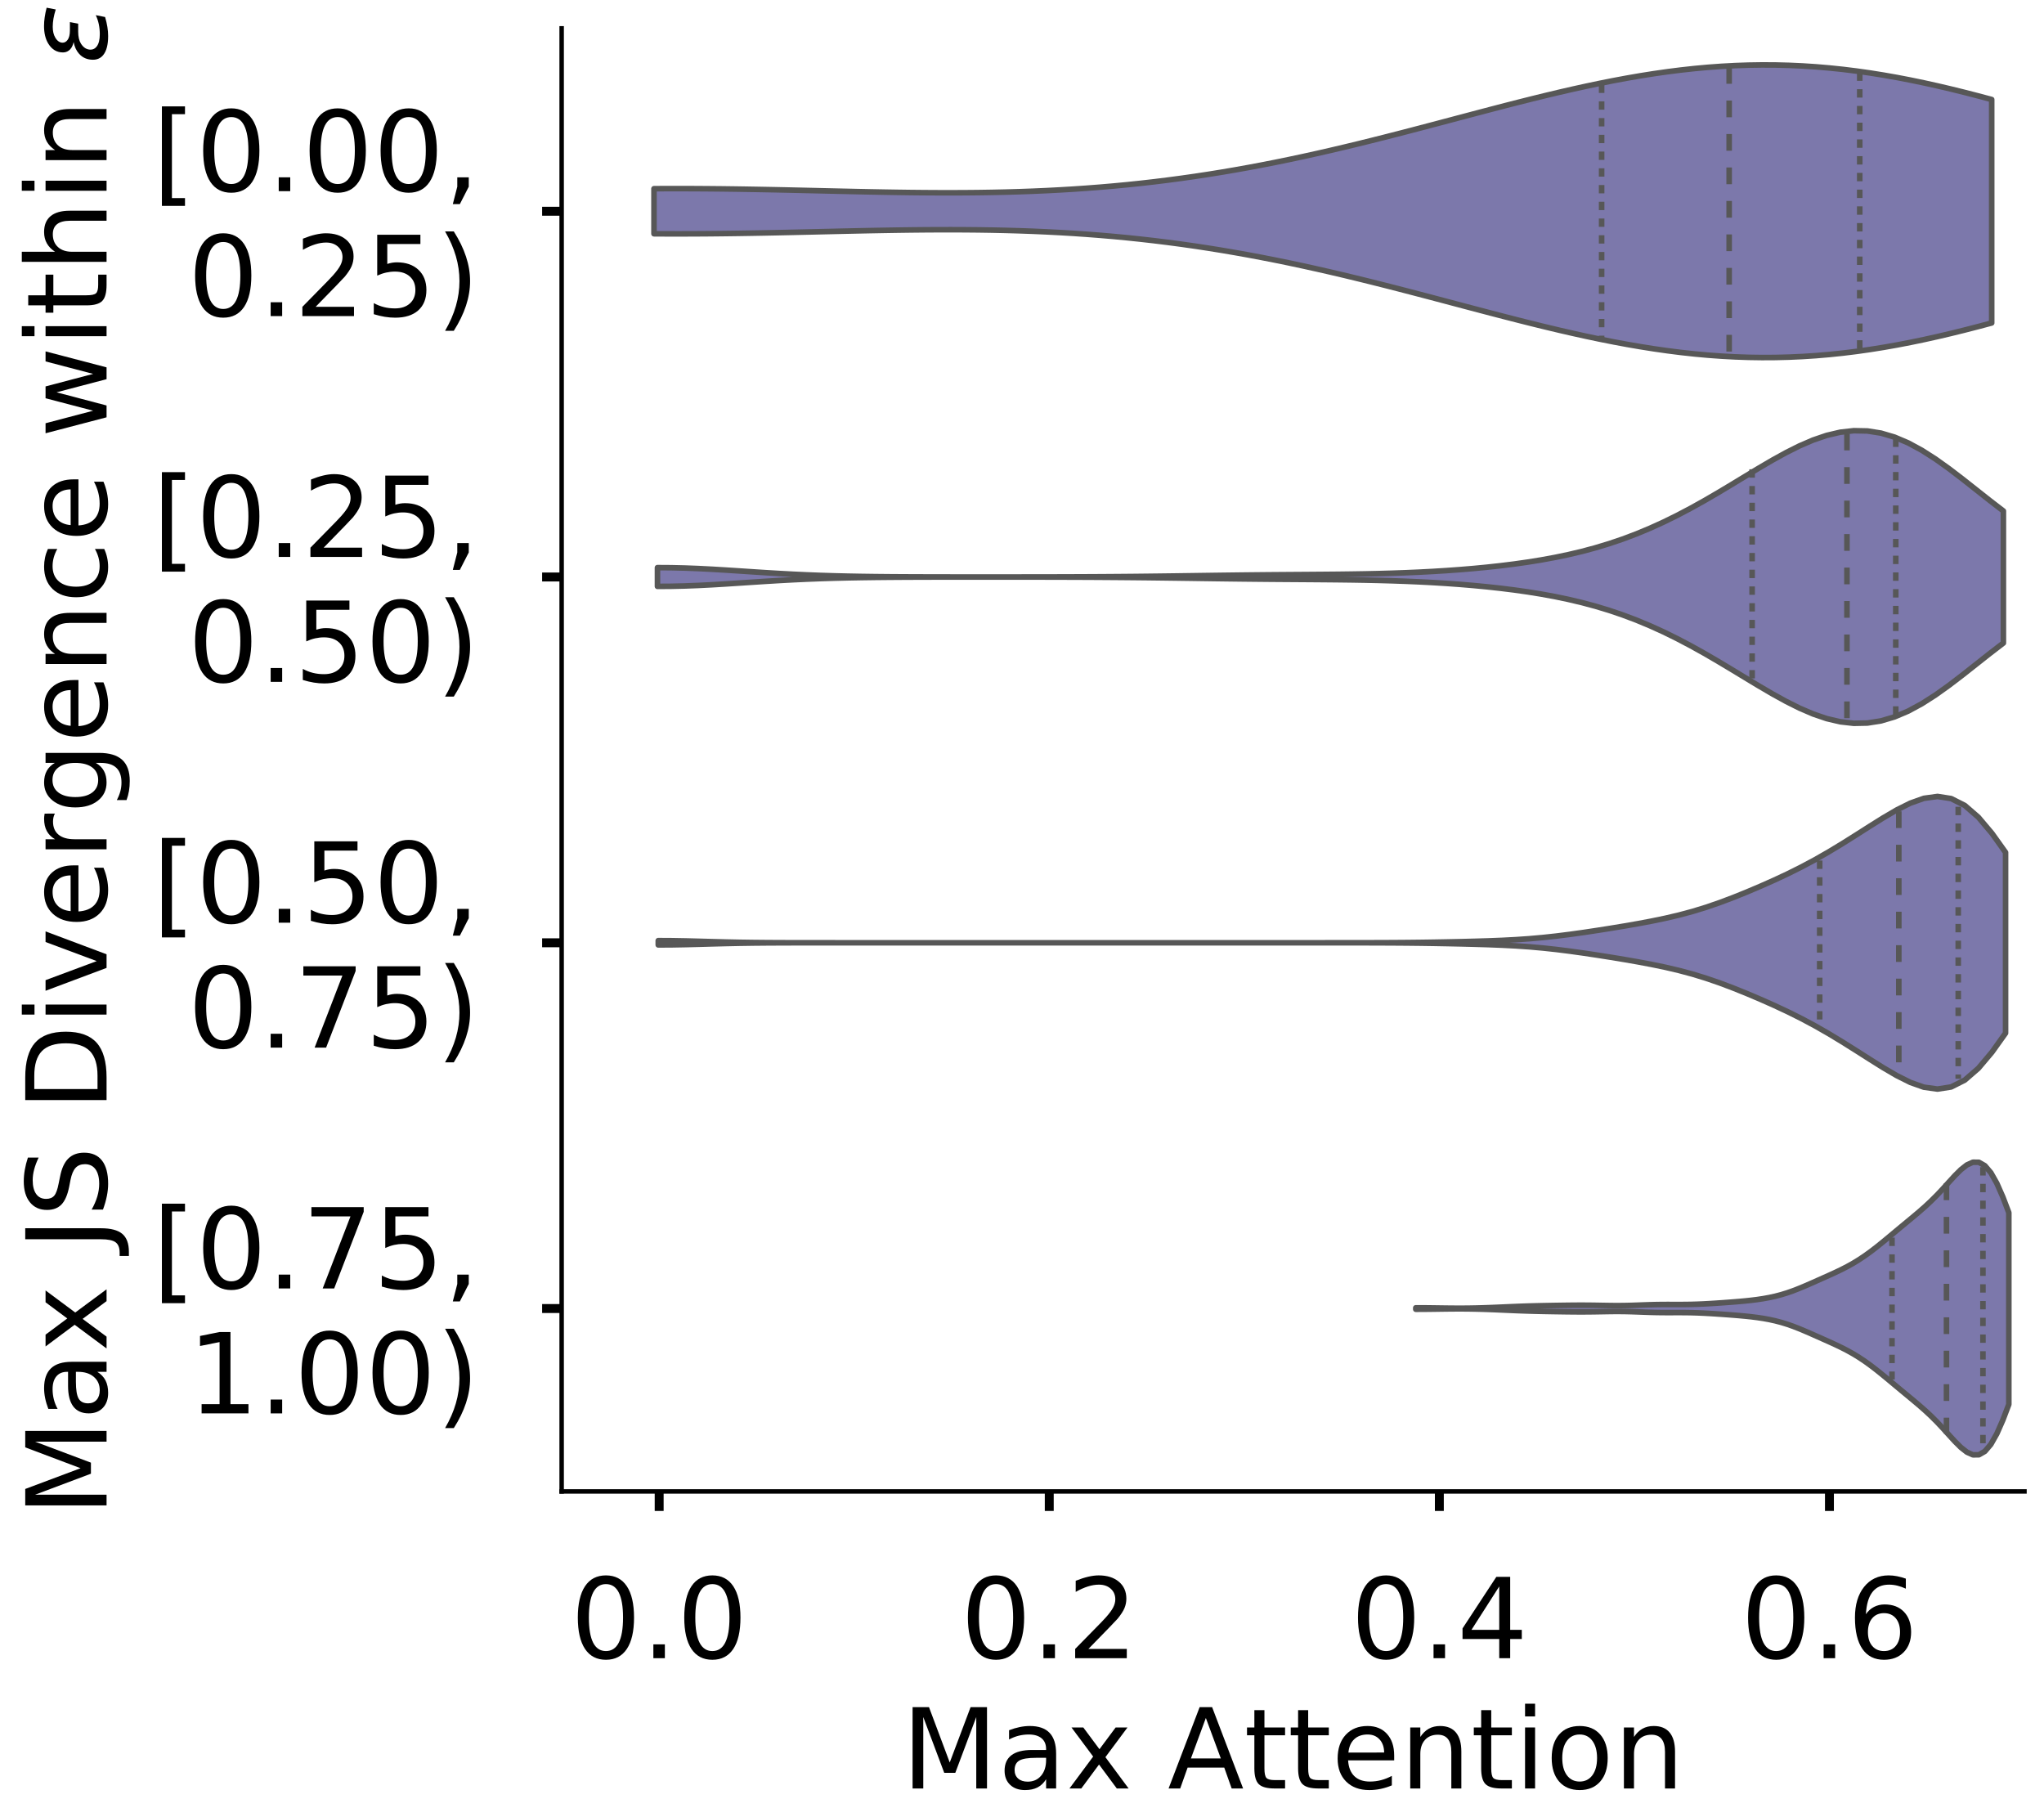 <?xml version="1.0" encoding="utf-8" standalone="no"?>
<!DOCTYPE svg PUBLIC "-//W3C//DTD SVG 1.1//EN"
  "http://www.w3.org/Graphics/SVG/1.1/DTD/svg11.dtd">
<!-- Created with matplotlib (https://matplotlib.org/) -->
<svg height="324.058pt" version="1.1" viewBox="0 0 366.475 324.058" width="366.475pt" xmlns="http://www.w3.org/2000/svg" xmlns:xlink="http://www.w3.org/1999/xlink">
 <defs>
  <style type="text/css">
*{stroke-linecap:butt;stroke-linejoin:round;}
  </style>
 </defs>
 <g id="figure_1">
  <g id="patch_1">
   <path d="M 0 324.058 
L 366.475 324.058 
L 366.475 0 
L 0 0 
z
" style="fill:#ffffff;"/>
  </g>
  <g id="axes_1">
   <g id="patch_2">
    <path d="M -269.375 267.358 
L -7.1 267.358 
L -7.1 5.083 
L -269.375 5.083 
z
" style="fill:#ffffff;"/>
   </g>
   <g id="patch_3">
    <path clip-path="url(#pddf61edfd5)" d="M -257.453 267.358 
L -251.493 267.358 
L -251.493 249.217 
L -257.453 249.217 
z
" style="fill:#7570b3;opacity:0.6;stroke:#000000;stroke-linejoin:miter;stroke-width:0.5;"/>
   </g>
   <g id="patch_4">
    <path clip-path="url(#pddf61edfd5)" d="M -251.493 267.358 
L -245.532 267.358 
L -245.532 267.358 
L -251.493 267.358 
z
" style="fill:#7570b3;opacity:0.6;stroke:#000000;stroke-linejoin:miter;stroke-width:0.5;"/>
   </g>
   <g id="patch_5">
    <path clip-path="url(#pddf61edfd5)" d="M -245.532 267.358 
L -239.571 267.358 
L -239.571 267.358 
L -245.532 267.358 
z
" style="fill:#7570b3;opacity:0.6;stroke:#000000;stroke-linejoin:miter;stroke-width:0.5;"/>
   </g>
   <g id="patch_6">
    <path clip-path="url(#pddf61edfd5)" d="M -239.571 267.358 
L -233.61 267.358 
L -233.61 267.358 
L -239.571 267.358 
z
" style="fill:#7570b3;opacity:0.6;stroke:#000000;stroke-linejoin:miter;stroke-width:0.5;"/>
   </g>
   <g id="patch_7">
    <path clip-path="url(#pddf61edfd5)" d="M -233.61 267.358 
L -227.649 267.358 
L -227.649 267.358 
L -233.61 267.358 
z
" style="fill:#7570b3;opacity:0.6;stroke:#000000;stroke-linejoin:miter;stroke-width:0.5;"/>
   </g>
   <g id="patch_8">
    <path clip-path="url(#pddf61edfd5)" d="M -227.649 267.358 
L -221.689 267.358 
L -221.689 267.358 
L -227.649 267.358 
z
" style="fill:#7570b3;opacity:0.6;stroke:#000000;stroke-linejoin:miter;stroke-width:0.5;"/>
   </g>
   <g id="patch_9">
    <path clip-path="url(#pddf61edfd5)" d="M -221.689 267.358 
L -215.728 267.358 
L -215.728 267.358 
L -221.689 267.358 
z
" style="fill:#7570b3;opacity:0.6;stroke:#000000;stroke-linejoin:miter;stroke-width:0.5;"/>
   </g>
   <g id="patch_10">
    <path clip-path="url(#pddf61edfd5)" d="M -215.728 267.358 
L -209.767 267.358 
L -209.767 267.358 
L -215.728 267.358 
z
" style="fill:#7570b3;opacity:0.6;stroke:#000000;stroke-linejoin:miter;stroke-width:0.5;"/>
   </g>
   <g id="patch_11">
    <path clip-path="url(#pddf61edfd5)" d="M -209.767 267.358 
L -203.806 267.358 
L -203.806 267.358 
L -209.767 267.358 
z
" style="fill:#7570b3;opacity:0.6;stroke:#000000;stroke-linejoin:miter;stroke-width:0.5;"/>
   </g>
   <g id="patch_12">
    <path clip-path="url(#pddf61edfd5)" d="M -203.806 267.358 
L -197.845 267.358 
L -197.845 267.358 
L -203.806 267.358 
z
" style="fill:#7570b3;opacity:0.6;stroke:#000000;stroke-linejoin:miter;stroke-width:0.5;"/>
   </g>
   <g id="patch_13">
    <path clip-path="url(#pddf61edfd5)" d="M -197.845 267.358 
L -191.885 267.358 
L -191.885 267.358 
L -197.845 267.358 
z
" style="fill:#7570b3;opacity:0.6;stroke:#000000;stroke-linejoin:miter;stroke-width:0.5;"/>
   </g>
   <g id="patch_14">
    <path clip-path="url(#pddf61edfd5)" d="M -191.885 267.358 
L -185.924 267.358 
L -185.924 267.358 
L -191.885 267.358 
z
" style="fill:#7570b3;opacity:0.6;stroke:#000000;stroke-linejoin:miter;stroke-width:0.5;"/>
   </g>
   <g id="patch_15">
    <path clip-path="url(#pddf61edfd5)" d="M -185.924 267.358 
L -179.963 267.358 
L -179.963 267.358 
L -185.924 267.358 
z
" style="fill:#7570b3;opacity:0.6;stroke:#000000;stroke-linejoin:miter;stroke-width:0.5;"/>
   </g>
   <g id="patch_16">
    <path clip-path="url(#pddf61edfd5)" d="M -179.963 267.358 
L -174.002 267.358 
L -174.002 267.358 
L -179.963 267.358 
z
" style="fill:#7570b3;opacity:0.6;stroke:#000000;stroke-linejoin:miter;stroke-width:0.5;"/>
   </g>
   <g id="patch_17">
    <path clip-path="url(#pddf61edfd5)" d="M -174.002 267.358 
L -168.041 267.358 
L -168.041 267.358 
L -174.002 267.358 
z
" style="fill:#7570b3;opacity:0.6;stroke:#000000;stroke-linejoin:miter;stroke-width:0.5;"/>
   </g>
   <g id="patch_18">
    <path clip-path="url(#pddf61edfd5)" d="M -168.041 267.358 
L -162.081 267.358 
L -162.081 267.358 
L -168.041 267.358 
z
" style="fill:#7570b3;opacity:0.6;stroke:#000000;stroke-linejoin:miter;stroke-width:0.5;"/>
   </g>
   <g id="patch_19">
    <path clip-path="url(#pddf61edfd5)" d="M -162.081 267.358 
L -156.12 267.358 
L -156.12 267.358 
L -162.081 267.358 
z
" style="fill:#7570b3;opacity:0.6;stroke:#000000;stroke-linejoin:miter;stroke-width:0.5;"/>
   </g>
   <g id="patch_20">
    <path clip-path="url(#pddf61edfd5)" d="M -156.12 267.358 
L -150.159 267.358 
L -150.159 265.963 
L -156.12 265.963 
z
" style="fill:#7570b3;opacity:0.6;stroke:#000000;stroke-linejoin:miter;stroke-width:0.5;"/>
   </g>
   <g id="patch_21">
    <path clip-path="url(#pddf61edfd5)" d="M -150.159 267.358 
L -144.198 267.358 
L -144.198 265.963 
L -150.159 265.963 
z
" style="fill:#7570b3;opacity:0.6;stroke:#000000;stroke-linejoin:miter;stroke-width:0.5;"/>
   </g>
   <g id="patch_22">
    <path clip-path="url(#pddf61edfd5)" d="M -144.198 267.358 
L -138.238 267.358 
L -138.238 267.358 
L -144.198 267.358 
z
" style="fill:#7570b3;opacity:0.6;stroke:#000000;stroke-linejoin:miter;stroke-width:0.5;"/>
   </g>
   <g id="patch_23">
    <path clip-path="url(#pddf61edfd5)" d="M -138.238 267.358 
L -132.277 267.358 
L -132.277 267.358 
L -138.238 267.358 
z
" style="fill:#7570b3;opacity:0.6;stroke:#000000;stroke-linejoin:miter;stroke-width:0.5;"/>
   </g>
   <g id="patch_24">
    <path clip-path="url(#pddf61edfd5)" d="M -132.277 267.358 
L -126.316 267.358 
L -126.316 264.567 
L -132.277 264.567 
z
" style="fill:#7570b3;opacity:0.6;stroke:#000000;stroke-linejoin:miter;stroke-width:0.5;"/>
   </g>
   <g id="patch_25">
    <path clip-path="url(#pddf61edfd5)" d="M -126.316 267.358 
L -120.355 267.358 
L -120.355 265.963 
L -126.316 265.963 
z
" style="fill:#7570b3;opacity:0.6;stroke:#000000;stroke-linejoin:miter;stroke-width:0.5;"/>
   </g>
   <g id="patch_26">
    <path clip-path="url(#pddf61edfd5)" d="M -120.355 267.358 
L -114.394 267.358 
L -114.394 265.963 
L -120.355 265.963 
z
" style="fill:#7570b3;opacity:0.6;stroke:#000000;stroke-linejoin:miter;stroke-width:0.5;"/>
   </g>
   <g id="patch_27">
    <path clip-path="url(#pddf61edfd5)" d="M -114.394 267.358 
L -108.434 267.358 
L -108.434 263.172 
L -114.394 263.172 
z
" style="fill:#7570b3;opacity:0.6;stroke:#000000;stroke-linejoin:miter;stroke-width:0.5;"/>
   </g>
   <g id="patch_28">
    <path clip-path="url(#pddf61edfd5)" d="M -108.434 267.358 
L -102.473 267.358 
L -102.473 261.776 
L -108.434 261.776 
z
" style="fill:#7570b3;opacity:0.6;stroke:#000000;stroke-linejoin:miter;stroke-width:0.5;"/>
   </g>
   <g id="patch_29">
    <path clip-path="url(#pddf61edfd5)" d="M -102.473 267.358 
L -96.512 267.358 
L -96.512 257.59 
L -102.473 257.59 
z
" style="fill:#7570b3;opacity:0.6;stroke:#000000;stroke-linejoin:miter;stroke-width:0.5;"/>
   </g>
   <g id="patch_30">
    <path clip-path="url(#pddf61edfd5)" d="M -96.512 267.358 
L -90.551 267.358 
L -90.551 252.008 
L -96.512 252.008 
z
" style="fill:#7570b3;opacity:0.6;stroke:#000000;stroke-linejoin:miter;stroke-width:0.5;"/>
   </g>
   <g id="patch_31">
    <path clip-path="url(#pddf61edfd5)" d="M -90.551 267.358 
L -84.59 267.358 
L -84.59 258.985 
L -90.551 258.985 
z
" style="fill:#7570b3;opacity:0.6;stroke:#000000;stroke-linejoin:miter;stroke-width:0.5;"/>
   </g>
   <g id="patch_32">
    <path clip-path="url(#pddf61edfd5)" d="M -84.59 267.358 
L -78.63 267.358 
L -78.63 240.845 
L -84.59 240.845 
z
" style="fill:#7570b3;opacity:0.6;stroke:#000000;stroke-linejoin:miter;stroke-width:0.5;"/>
   </g>
   <g id="patch_33">
    <path clip-path="url(#pddf61edfd5)" d="M -78.63 267.358 
L -72.669 267.358 
L -72.669 236.658 
L -78.63 236.658 
z
" style="fill:#7570b3;opacity:0.6;stroke:#000000;stroke-linejoin:miter;stroke-width:0.5;"/>
   </g>
   <g id="patch_34">
    <path clip-path="url(#pddf61edfd5)" d="M -72.669 267.358 
L -66.708 267.358 
L -66.708 218.517 
L -72.669 218.517 
z
" style="fill:#7570b3;opacity:0.6;stroke:#000000;stroke-linejoin:miter;stroke-width:0.5;"/>
   </g>
   <g id="patch_35">
    <path clip-path="url(#pddf61edfd5)" d="M -66.708 267.358 
L -60.747 267.358 
L -60.747 200.377 
L -66.708 200.377 
z
" style="fill:#7570b3;opacity:0.6;stroke:#000000;stroke-linejoin:miter;stroke-width:0.5;"/>
   </g>
   <g id="patch_36">
    <path clip-path="url(#pddf61edfd5)" d="M -60.747 267.358 
L -54.786 267.358 
L -54.786 203.167 
L -60.747 203.167 
z
" style="fill:#7570b3;opacity:0.6;stroke:#000000;stroke-linejoin:miter;stroke-width:0.5;"/>
   </g>
   <g id="patch_37">
    <path clip-path="url(#pddf61edfd5)" d="M -54.786 267.358 
L -48.826 267.358 
L -48.826 152.931 
L -54.786 152.931 
z
" style="fill:#7570b3;opacity:0.6;stroke:#000000;stroke-linejoin:miter;stroke-width:0.5;"/>
   </g>
   <g id="patch_38">
    <path clip-path="url(#pddf61edfd5)" d="M -48.826 267.358 
L -42.865 267.358 
L -42.865 101.3 
L -48.826 101.3 
z
" style="fill:#7570b3;opacity:0.6;stroke:#000000;stroke-linejoin:miter;stroke-width:0.5;"/>
   </g>
   <g id="patch_39">
    <path clip-path="url(#pddf61edfd5)" d="M -42.865 267.358 
L -36.904 267.358 
L -36.904 74.786 
L -42.865 74.786 
z
" style="fill:#7570b3;opacity:0.6;stroke:#000000;stroke-linejoin:miter;stroke-width:0.5;"/>
   </g>
   <g id="patch_40">
    <path clip-path="url(#pddf61edfd5)" d="M -36.904 267.358 
L -30.943 267.358 
L -30.943 62.227 
L -36.904 62.227 
z
" style="fill:#7570b3;opacity:0.6;stroke:#000000;stroke-linejoin:miter;stroke-width:0.5;"/>
   </g>
   <g id="patch_41">
    <path clip-path="url(#pddf61edfd5)" d="M -30.943 267.358 
L -24.982 267.358 
L -24.982 17.572 
L -30.943 17.572 
z
" style="fill:#7570b3;opacity:0.6;stroke:#000000;stroke-linejoin:miter;stroke-width:0.5;"/>
   </g>
   <g id="patch_42">
    <path clip-path="url(#pddf61edfd5)" d="M -24.982 267.358 
L -19.022 267.358 
L -19.022 106.881 
L -24.982 106.881 
z
" style="fill:#7570b3;opacity:0.6;stroke:#000000;stroke-linejoin:miter;stroke-width:0.5;"/>
   </g>
   <g id="matplotlib.axis_1">
    <g id="xtick_1">
     <g id="line2d_1">
      <defs>
       <path d="M 0 0 
L 0 3.5 
" id="mb53e8e9b32" style="stroke:#000000;stroke-width:1.6;"/>
      </defs>
      <g/>
     </g>
     <g id="text_1">
      <!-- 0.0 -->
      <defs>
       <path d="M 31.781 66.406 
Q 24.172 66.406 20.328 58.906 
Q 16.5 51.422 16.5 36.375 
Q 16.5 21.391 20.328 13.891 
Q 24.172 6.391 31.781 6.391 
Q 39.453 6.391 43.281 13.891 
Q 47.125 21.391 47.125 36.375 
Q 47.125 51.422 43.281 58.906 
Q 39.453 66.406 31.781 66.406 
z
M 31.781 74.219 
Q 44.047 74.219 50.516 64.516 
Q 56.984 54.828 56.984 36.375 
Q 56.984 17.969 50.516 8.266 
Q 44.047 -1.422 31.781 -1.422 
Q 19.531 -1.422 13.062 8.266 
Q 6.594 17.969 6.594 36.375 
Q 6.594 54.828 13.062 64.516 
Q 19.531 74.219 31.781 74.219 
z
" id="DejaVuSans-48"/>
       <path d="M 10.688 12.406 
L 21 12.406 
L 21 0 
L 10.688 0 
z
" id="DejaVuSans-46"/>
      </defs>
      <g transform="translate(-273.357 297.255)scale(0.2 -0.2)">
       <use xlink:href="#DejaVuSans-48"/>
       <use x="63.623" xlink:href="#DejaVuSans-46"/>
       <use x="95.41" xlink:href="#DejaVuSans-48"/>
      </g>
     </g>
    </g>
    <g id="xtick_2">
     <g id="line2d_2">
      <g/>
     </g>
     <g id="text_2">
      <!-- 0.2 -->
      <defs>
       <path d="M 19.188 8.297 
L 53.609 8.297 
L 53.609 0 
L 7.328 0 
L 7.328 8.297 
Q 12.938 14.109 22.625 23.891 
Q 32.328 33.688 34.812 36.531 
Q 39.547 41.844 41.422 45.531 
Q 43.312 49.219 43.312 52.781 
Q 43.312 58.594 39.234 62.25 
Q 35.156 65.922 28.609 65.922 
Q 23.969 65.922 18.812 64.312 
Q 13.672 62.703 7.812 59.422 
L 7.812 69.391 
Q 13.766 71.781 18.938 73 
Q 24.125 74.219 28.422 74.219 
Q 39.75 74.219 46.484 68.547 
Q 53.219 62.891 53.219 53.422 
Q 53.219 48.922 51.531 44.891 
Q 49.859 40.875 45.406 35.406 
Q 44.188 33.984 37.641 27.219 
Q 31.109 20.453 19.188 8.297 
z
" id="DejaVuSans-50"/>
      </defs>
      <g transform="translate(-205.233 297.255)scale(0.2 -0.2)">
       <use xlink:href="#DejaVuSans-48"/>
       <use x="63.623" xlink:href="#DejaVuSans-46"/>
       <use x="95.41" xlink:href="#DejaVuSans-50"/>
      </g>
     </g>
    </g>
    <g id="xtick_3">
     <g id="line2d_3">
      <g/>
     </g>
     <g id="text_3">
      <!-- 0.4 -->
      <defs>
       <path d="M 37.797 64.312 
L 12.891 25.391 
L 37.797 25.391 
z
M 35.203 72.906 
L 47.609 72.906 
L 47.609 25.391 
L 58.016 25.391 
L 58.016 17.188 
L 47.609 17.188 
L 47.609 0 
L 37.797 0 
L 37.797 17.188 
L 4.891 17.188 
L 4.891 26.703 
z
" id="DejaVuSans-52"/>
      </defs>
      <g transform="translate(-137.11 297.255)scale(0.2 -0.2)">
       <use xlink:href="#DejaVuSans-48"/>
       <use x="63.623" xlink:href="#DejaVuSans-46"/>
       <use x="95.41" xlink:href="#DejaVuSans-52"/>
      </g>
     </g>
    </g>
    <g id="xtick_4">
     <g id="line2d_4">
      <g/>
     </g>
     <g id="text_4">
      <!-- 0.6 -->
      <defs>
       <path d="M 33.016 40.375 
Q 26.375 40.375 22.484 35.828 
Q 18.609 31.297 18.609 23.391 
Q 18.609 15.531 22.484 10.953 
Q 26.375 6.391 33.016 6.391 
Q 39.656 6.391 43.531 10.953 
Q 47.406 15.531 47.406 23.391 
Q 47.406 31.297 43.531 35.828 
Q 39.656 40.375 33.016 40.375 
z
M 52.594 71.297 
L 52.594 62.312 
Q 48.875 64.062 45.094 64.984 
Q 41.312 65.922 37.594 65.922 
Q 27.828 65.922 22.672 59.328 
Q 17.531 52.734 16.797 39.406 
Q 19.672 43.656 24.016 45.922 
Q 28.375 48.188 33.594 48.188 
Q 44.578 48.188 50.953 41.516 
Q 57.328 34.859 57.328 23.391 
Q 57.328 12.156 50.688 5.359 
Q 44.047 -1.422 33.016 -1.422 
Q 20.359 -1.422 13.672 8.266 
Q 6.984 17.969 6.984 36.375 
Q 6.984 53.656 15.188 63.938 
Q 23.391 74.219 37.203 74.219 
Q 40.922 74.219 44.703 73.484 
Q 48.484 72.75 52.594 71.297 
z
" id="DejaVuSans-54"/>
      </defs>
      <g transform="translate(-68.986 297.255)scale(0.2 -0.2)">
       <use xlink:href="#DejaVuSans-48"/>
       <use x="63.623" xlink:href="#DejaVuSans-46"/>
       <use x="95.41" xlink:href="#DejaVuSans-54"/>
      </g>
     </g>
    </g>
    <g id="text_5">
     <!--   -->
     <defs>
      <path id="DejaVuSans-32"/>
     </defs>
     <g transform="translate(-141.416 320.611)scale(0.2 -0.2)">
      <use xlink:href="#DejaVuSans-32"/>
     </g>
    </g>
   </g>
   <g id="matplotlib.axis_2">
    <g id="ytick_1">
     <g id="line2d_5">
      <defs>
       <path d="M 0 0 
L -3.5 0 
" id="m380e2bb451" style="stroke:#000000;stroke-width:1.6;"/>
      </defs>
      <g/>
     </g>
     <g id="text_6">
      <!-- 0.00 -->
      <g transform="translate(-328.606 274.957)scale(0.2 -0.2)">
       <use xlink:href="#DejaVuSans-48"/>
       <use x="63.623" xlink:href="#DejaVuSans-46"/>
       <use x="95.41" xlink:href="#DejaVuSans-48"/>
       <use x="159.033" xlink:href="#DejaVuSans-48"/>
      </g>
     </g>
    </g>
    <g id="ytick_2">
     <g id="line2d_6">
      <g/>
     </g>
     <g id="text_7">
      <!-- 0.05 -->
      <defs>
       <path d="M 10.797 72.906 
L 49.516 72.906 
L 49.516 64.594 
L 19.828 64.594 
L 19.828 46.734 
Q 21.969 47.469 24.109 47.828 
Q 26.266 48.188 28.422 48.188 
Q 40.625 48.188 47.75 41.5 
Q 54.891 34.812 54.891 23.391 
Q 54.891 11.625 47.562 5.094 
Q 40.234 -1.422 26.906 -1.422 
Q 22.312 -1.422 17.547 -0.641 
Q 12.797 0.141 7.719 1.703 
L 7.719 11.625 
Q 12.109 9.234 16.797 8.062 
Q 21.484 6.891 26.703 6.891 
Q 35.156 6.891 40.078 11.328 
Q 45.016 15.766 45.016 23.391 
Q 45.016 31 40.078 35.438 
Q 35.156 39.891 26.703 39.891 
Q 22.75 39.891 18.812 39.016 
Q 14.891 38.141 10.797 36.281 
z
" id="DejaVuSans-53"/>
      </defs>
      <g transform="translate(-328.606 205.184)scale(0.2 -0.2)">
       <use xlink:href="#DejaVuSans-48"/>
       <use x="63.623" xlink:href="#DejaVuSans-46"/>
       <use x="95.41" xlink:href="#DejaVuSans-48"/>
       <use x="159.033" xlink:href="#DejaVuSans-53"/>
      </g>
     </g>
    </g>
    <g id="ytick_3">
     <g id="line2d_7">
      <g/>
     </g>
     <g id="text_8">
      <!-- 0.10 -->
      <defs>
       <path d="M 12.406 8.297 
L 28.516 8.297 
L 28.516 63.922 
L 10.984 60.406 
L 10.984 69.391 
L 28.422 72.906 
L 38.281 72.906 
L 38.281 8.297 
L 54.391 8.297 
L 54.391 0 
L 12.406 0 
z
" id="DejaVuSans-49"/>
      </defs>
      <g transform="translate(-328.606 135.412)scale(0.2 -0.2)">
       <use xlink:href="#DejaVuSans-48"/>
       <use x="63.623" xlink:href="#DejaVuSans-46"/>
       <use x="95.41" xlink:href="#DejaVuSans-49"/>
       <use x="159.033" xlink:href="#DejaVuSans-48"/>
      </g>
     </g>
    </g>
    <g id="ytick_4">
     <g id="line2d_8">
      <g/>
     </g>
     <g id="text_9">
      <!-- 0.15 -->
      <g transform="translate(-328.606 65.639)scale(0.2 -0.2)">
       <use xlink:href="#DejaVuSans-48"/>
       <use x="63.623" xlink:href="#DejaVuSans-46"/>
       <use x="95.41" xlink:href="#DejaVuSans-49"/>
       <use x="159.033" xlink:href="#DejaVuSans-53"/>
      </g>
     </g>
    </g>
    <g id="text_10">
     <!--   -->
     <g transform="translate(-336.267 139.017)rotate(-90)scale(0.176 -0.176)">
      <use xlink:href="#DejaVuSans-32"/>
     </g>
    </g>
   </g>
   <g id="patch_43">
    <path style="fill:none;stroke:#000000;stroke-linecap:square;stroke-linejoin:miter;stroke-width:0.8;"/>
   </g>
   <g id="patch_44">
    <path style="fill:none;stroke:#000000;stroke-linecap:square;stroke-linejoin:miter;stroke-width:0.8;"/>
   </g>
  </g>
  <g id="axes_2">
   <g id="patch_45">
    <path d="M 100.7 267.358 
L 362.975 267.358 
L 362.975 5.083 
L 100.7 5.083 
z
" style="fill:#ffffff;"/>
   </g>
   <g id="PolyCollection_1">
    <defs>
     <path d="M 117.256 -282.148 
L 117.256 -290.234 
L 119.678 -290.244 
L 122.101 -290.245 
L 124.524 -290.238 
L 126.946 -290.222 
L 129.369 -290.199 
L 131.792 -290.168 
L 134.214 -290.13 
L 136.637 -290.087 
L 139.06 -290.04 
L 141.482 -289.988 
L 143.905 -289.934 
L 146.328 -289.878 
L 148.75 -289.821 
L 151.173 -289.766 
L 153.596 -289.712 
L 156.018 -289.662 
L 158.441 -289.616 
L 160.864 -289.576 
L 163.286 -289.543 
L 165.709 -289.519 
L 168.132 -289.505 
L 170.554 -289.501 
L 172.977 -289.51 
L 175.4 -289.532 
L 177.822 -289.569 
L 180.245 -289.621 
L 182.667 -289.69 
L 185.09 -289.777 
L 187.513 -289.882 
L 189.935 -290.006 
L 192.358 -290.15 
L 194.781 -290.315 
L 197.203 -290.501 
L 199.626 -290.709 
L 202.049 -290.938 
L 204.471 -291.191 
L 206.894 -291.466 
L 209.317 -291.764 
L 211.739 -292.085 
L 214.162 -292.429 
L 216.585 -292.796 
L 219.007 -293.185 
L 221.43 -293.597 
L 223.853 -294.031 
L 226.275 -294.486 
L 228.698 -294.962 
L 231.121 -295.458 
L 233.543 -295.974 
L 235.966 -296.508 
L 238.389 -297.059 
L 240.811 -297.627 
L 243.234 -298.209 
L 245.657 -298.805 
L 248.079 -299.413 
L 250.502 -300.032 
L 252.925 -300.659 
L 255.347 -301.293 
L 257.77 -301.932 
L 260.193 -302.573 
L 262.615 -303.215 
L 265.038 -303.855 
L 267.461 -304.491 
L 269.883 -305.121 
L 272.306 -305.741 
L 274.729 -306.349 
L 277.151 -306.943 
L 279.574 -307.52 
L 281.996 -308.077 
L 284.419 -308.611 
L 286.842 -309.12 
L 289.264 -309.601 
L 291.687 -310.052 
L 294.11 -310.471 
L 296.532 -310.853 
L 298.955 -311.199 
L 301.378 -311.505 
L 303.8 -311.77 
L 306.223 -311.991 
L 308.646 -312.168 
L 311.068 -312.299 
L 313.491 -312.382 
L 315.914 -312.418 
L 318.336 -312.406 
L 320.759 -312.344 
L 323.182 -312.235 
L 325.604 -312.076 
L 328.027 -311.87 
L 330.45 -311.617 
L 332.872 -311.318 
L 335.295 -310.975 
L 337.718 -310.588 
L 340.14 -310.161 
L 342.563 -309.694 
L 344.986 -309.191 
L 347.408 -308.654 
L 349.831 -308.085 
L 352.254 -307.488 
L 354.676 -306.864 
L 357.099 -306.218 
L 357.099 -266.163 
L 357.099 -266.163 
L 354.676 -265.517 
L 352.254 -264.894 
L 349.831 -264.296 
L 347.408 -263.727 
L 344.986 -263.19 
L 342.563 -262.687 
L 340.14 -262.221 
L 337.718 -261.793 
L 335.295 -261.407 
L 332.872 -261.063 
L 330.45 -260.764 
L 328.027 -260.511 
L 325.604 -260.305 
L 323.182 -260.147 
L 320.759 -260.037 
L 318.336 -259.976 
L 315.914 -259.963 
L 313.491 -259.999 
L 311.068 -260.083 
L 308.646 -260.214 
L 306.223 -260.39 
L 303.8 -260.612 
L 301.378 -260.876 
L 298.955 -261.182 
L 296.532 -261.528 
L 294.11 -261.911 
L 291.687 -262.329 
L 289.264 -262.78 
L 286.842 -263.261 
L 284.419 -263.77 
L 281.996 -264.305 
L 279.574 -264.862 
L 277.151 -265.438 
L 274.729 -266.032 
L 272.306 -266.641 
L 269.883 -267.261 
L 267.461 -267.89 
L 265.038 -268.526 
L 262.615 -269.166 
L 260.193 -269.808 
L 257.77 -270.45 
L 255.347 -271.088 
L 252.925 -271.722 
L 250.502 -272.35 
L 248.079 -272.968 
L 245.657 -273.576 
L 243.234 -274.172 
L 240.811 -274.755 
L 238.389 -275.322 
L 235.966 -275.874 
L 233.543 -276.407 
L 231.121 -276.923 
L 228.698 -277.419 
L 226.275 -277.895 
L 223.853 -278.35 
L 221.43 -278.784 
L 219.007 -279.196 
L 216.585 -279.585 
L 214.162 -279.952 
L 211.739 -280.296 
L 209.317 -280.617 
L 206.894 -280.915 
L 204.471 -281.19 
L 202.049 -281.443 
L 199.626 -281.673 
L 197.203 -281.88 
L 194.781 -282.066 
L 192.358 -282.231 
L 189.935 -282.375 
L 187.513 -282.5 
L 185.09 -282.605 
L 182.667 -282.691 
L 180.245 -282.76 
L 177.822 -282.812 
L 175.4 -282.849 
L 172.977 -282.871 
L 170.554 -282.88 
L 168.132 -282.877 
L 165.709 -282.862 
L 163.286 -282.838 
L 160.864 -282.805 
L 158.441 -282.765 
L 156.018 -282.72 
L 153.596 -282.669 
L 151.173 -282.616 
L 148.75 -282.56 
L 146.328 -282.503 
L 143.905 -282.448 
L 141.482 -282.393 
L 139.06 -282.342 
L 136.637 -282.294 
L 134.214 -282.251 
L 131.792 -282.214 
L 129.369 -282.183 
L 126.946 -282.159 
L 124.524 -282.143 
L 122.101 -282.136 
L 119.678 -282.137 
L 117.256 -282.148 
z
" id="ma326ab7050" style="stroke:#575757;"/>
    </defs>
    <g clip-path="url(#p476a618479)">
     <use style="fill:#7c78ab;stroke:#575757;" x="0" xlink:href="#ma326ab7050" y="324.058"/>
    </g>
   </g>
   <g id="PolyCollection_2">
    <defs>
     <path d="M 117.878 -218.941 
L 117.878 -222.303 
L 120.315 -222.287 
L 122.753 -222.23 
L 125.191 -222.137 
L 127.628 -222.013 
L 130.066 -221.868 
L 132.503 -221.71 
L 134.941 -221.549 
L 137.378 -221.392 
L 139.816 -221.245 
L 142.253 -221.114 
L 144.691 -221.001 
L 147.128 -220.906 
L 149.566 -220.83 
L 152.003 -220.771 
L 154.441 -220.725 
L 156.879 -220.692 
L 159.316 -220.668 
L 161.754 -220.652 
L 164.191 -220.641 
L 166.629 -220.634 
L 169.066 -220.629 
L 171.504 -220.626 
L 173.941 -220.625 
L 176.379 -220.624 
L 178.816 -220.625 
L 181.254 -220.626 
L 183.691 -220.628 
L 186.129 -220.631 
L 188.567 -220.635 
L 191.004 -220.641 
L 193.442 -220.65 
L 195.879 -220.661 
L 198.317 -220.676 
L 200.754 -220.694 
L 203.192 -220.715 
L 205.629 -220.741 
L 208.067 -220.77 
L 210.504 -220.801 
L 212.942 -220.835 
L 215.38 -220.87 
L 217.817 -220.904 
L 220.255 -220.936 
L 222.692 -220.966 
L 225.13 -220.992 
L 227.567 -221.015 
L 230.005 -221.034 
L 232.442 -221.051 
L 234.88 -221.068 
L 237.317 -221.087 
L 239.755 -221.109 
L 242.192 -221.139 
L 244.63 -221.179 
L 247.068 -221.231 
L 249.505 -221.299 
L 251.943 -221.384 
L 254.38 -221.488 
L 256.818 -221.614 
L 259.255 -221.764 
L 261.693 -221.939 
L 264.13 -222.141 
L 266.568 -222.374 
L 269.005 -222.639 
L 271.443 -222.942 
L 273.88 -223.287 
L 276.318 -223.679 
L 278.756 -224.125 
L 281.193 -224.633 
L 283.631 -225.209 
L 286.068 -225.862 
L 288.506 -226.599 
L 290.943 -227.424 
L 293.381 -228.343 
L 295.818 -229.356 
L 298.256 -230.464 
L 300.693 -231.663 
L 303.131 -232.945 
L 305.569 -234.302 
L 308.006 -235.719 
L 310.444 -237.179 
L 312.881 -238.658 
L 315.319 -240.128 
L 317.756 -241.556 
L 320.194 -242.902 
L 322.631 -244.123 
L 325.069 -245.173 
L 327.506 -246.005 
L 329.944 -246.576 
L 332.381 -246.849 
L 334.819 -246.8 
L 337.257 -246.414 
L 339.694 -245.694 
L 342.132 -244.657 
L 344.569 -243.338 
L 347.007 -241.781 
L 349.444 -240.042 
L 351.882 -238.179 
L 354.319 -236.256 
L 356.757 -234.331 
L 359.194 -232.457 
L 359.194 -208.786 
L 359.194 -208.786 
L 356.757 -206.912 
L 354.319 -204.987 
L 351.882 -203.064 
L 349.444 -201.202 
L 347.007 -199.462 
L 344.569 -197.906 
L 342.132 -196.586 
L 339.694 -195.55 
L 337.257 -194.83 
L 334.819 -194.444 
L 332.381 -194.394 
L 329.944 -194.668 
L 327.506 -195.239 
L 325.069 -196.071 
L 322.631 -197.121 
L 320.194 -198.342 
L 317.756 -199.688 
L 315.319 -201.116 
L 312.881 -202.586 
L 310.444 -204.065 
L 308.006 -205.524 
L 305.569 -206.942 
L 303.131 -208.298 
L 300.693 -209.581 
L 298.256 -210.78 
L 295.818 -211.887 
L 293.381 -212.901 
L 290.943 -213.819 
L 288.506 -214.645 
L 286.068 -215.381 
L 283.631 -216.034 
L 281.193 -216.611 
L 278.756 -217.119 
L 276.318 -217.565 
L 273.88 -217.957 
L 271.443 -218.302 
L 269.005 -218.604 
L 266.568 -218.87 
L 264.13 -219.102 
L 261.693 -219.305 
L 259.255 -219.48 
L 256.818 -219.629 
L 254.38 -219.755 
L 251.943 -219.86 
L 249.505 -219.945 
L 247.068 -220.013 
L 244.63 -220.065 
L 242.192 -220.105 
L 239.755 -220.134 
L 237.317 -220.157 
L 234.88 -220.176 
L 232.442 -220.193 
L 230.005 -220.21 
L 227.567 -220.229 
L 225.13 -220.252 
L 222.692 -220.278 
L 220.255 -220.308 
L 217.817 -220.34 
L 215.38 -220.374 
L 212.942 -220.409 
L 210.504 -220.442 
L 208.067 -220.474 
L 205.629 -220.503 
L 203.192 -220.528 
L 200.754 -220.55 
L 198.317 -220.568 
L 195.879 -220.583 
L 193.442 -220.594 
L 191.004 -220.602 
L 188.567 -220.609 
L 186.129 -220.613 
L 183.691 -220.616 
L 181.254 -220.618 
L 178.816 -220.619 
L 176.379 -220.619 
L 173.941 -220.619 
L 171.504 -220.617 
L 169.066 -220.615 
L 166.629 -220.61 
L 164.191 -220.603 
L 161.754 -220.592 
L 159.316 -220.575 
L 156.879 -220.552 
L 154.441 -220.518 
L 152.003 -220.473 
L 149.566 -220.414 
L 147.128 -220.337 
L 144.691 -220.243 
L 142.253 -220.13 
L 139.816 -219.999 
L 137.378 -219.852 
L 134.941 -219.695 
L 132.503 -219.534 
L 130.066 -219.376 
L 127.628 -219.23 
L 125.191 -219.107 
L 122.753 -219.014 
L 120.315 -218.957 
L 117.878 -218.941 
z
" id="m85bb5964ab" style="stroke:#575757;"/>
    </defs>
    <g clip-path="url(#p476a618479)">
     <use style="fill:#7c78ab;stroke:#575757;" x="0" xlink:href="#m85bb5964ab" y="324.058"/>
    </g>
   </g>
   <g id="PolyCollection_3">
    <defs>
     <path d="M 118.02 -154.668 
L 118.02 -155.438 
L 120.46 -155.424 
L 122.9 -155.381 
L 125.34 -155.318 
L 127.78 -155.25 
L 130.22 -155.187 
L 132.66 -155.136 
L 135.1 -155.101 
L 137.54 -155.078 
L 139.98 -155.065 
L 142.42 -155.058 
L 144.86 -155.055 
L 147.3 -155.054 
L 149.74 -155.053 
L 152.18 -155.053 
L 154.62 -155.053 
L 157.06 -155.053 
L 159.5 -155.053 
L 161.94 -155.053 
L 164.38 -155.053 
L 166.821 -155.053 
L 169.261 -155.053 
L 171.701 -155.053 
L 174.141 -155.053 
L 176.581 -155.053 
L 179.021 -155.053 
L 181.461 -155.053 
L 183.901 -155.053 
L 186.341 -155.053 
L 188.781 -155.053 
L 191.221 -155.053 
L 193.661 -155.053 
L 196.101 -155.053 
L 198.541 -155.053 
L 200.981 -155.053 
L 203.421 -155.053 
L 205.861 -155.053 
L 208.301 -155.053 
L 210.741 -155.053 
L 213.181 -155.053 
L 215.621 -155.053 
L 218.061 -155.053 
L 220.501 -155.053 
L 222.942 -155.053 
L 225.382 -155.053 
L 227.822 -155.053 
L 230.262 -155.053 
L 232.702 -155.053 
L 235.142 -155.053 
L 237.582 -155.053 
L 240.022 -155.054 
L 242.462 -155.056 
L 244.902 -155.059 
L 247.342 -155.065 
L 249.782 -155.076 
L 252.222 -155.094 
L 254.662 -155.12 
L 257.102 -155.156 
L 259.542 -155.201 
L 261.982 -155.253 
L 264.422 -155.315 
L 266.862 -155.389 
L 269.302 -155.483 
L 271.742 -155.609 
L 274.182 -155.776 
L 276.623 -155.992 
L 279.063 -156.256 
L 281.503 -156.563 
L 283.943 -156.903 
L 286.383 -157.269 
L 288.823 -157.653 
L 291.263 -158.056 
L 293.703 -158.482 
L 296.143 -158.94 
L 298.583 -159.446 
L 301.023 -160.017 
L 303.463 -160.671 
L 305.903 -161.418 
L 308.343 -162.258 
L 310.783 -163.178 
L 313.223 -164.163 
L 315.663 -165.198 
L 318.103 -166.282 
L 320.543 -167.423 
L 322.983 -168.64 
L 325.423 -169.944 
L 327.863 -171.34 
L 330.303 -172.816 
L 332.744 -174.349 
L 335.184 -175.905 
L 337.624 -177.433 
L 340.064 -178.861 
L 342.504 -180.081 
L 344.944 -180.947 
L 347.384 -181.281 
L 349.824 -180.902 
L 352.264 -179.674 
L 354.704 -177.561 
L 357.144 -174.668 
L 359.584 -171.249 
L 359.584 -138.857 
L 359.584 -138.857 
L 357.144 -135.438 
L 354.704 -132.546 
L 352.264 -130.432 
L 349.824 -129.204 
L 347.384 -128.826 
L 344.944 -129.16 
L 342.504 -130.025 
L 340.064 -131.245 
L 337.624 -132.673 
L 335.184 -134.202 
L 332.744 -135.757 
L 330.303 -137.29 
L 327.863 -138.766 
L 325.423 -140.162 
L 322.983 -141.467 
L 320.543 -142.683 
L 318.103 -143.825 
L 315.663 -144.908 
L 313.223 -145.943 
L 310.783 -146.928 
L 308.343 -147.849 
L 305.903 -148.689 
L 303.463 -149.436 
L 301.023 -150.089 
L 298.583 -150.661 
L 296.143 -151.166 
L 293.703 -151.624 
L 291.263 -152.05 
L 288.823 -152.453 
L 286.383 -152.838 
L 283.943 -153.203 
L 281.503 -153.543 
L 279.063 -153.85 
L 276.623 -154.114 
L 274.182 -154.33 
L 271.742 -154.497 
L 269.302 -154.623 
L 266.862 -154.718 
L 264.422 -154.791 
L 261.982 -154.853 
L 259.542 -154.905 
L 257.102 -154.95 
L 254.662 -154.986 
L 252.222 -155.012 
L 249.782 -155.03 
L 247.342 -155.041 
L 244.902 -155.048 
L 242.462 -155.051 
L 240.022 -155.052 
L 237.582 -155.053 
L 235.142 -155.053 
L 232.702 -155.053 
L 230.262 -155.053 
L 227.822 -155.053 
L 225.382 -155.053 
L 222.942 -155.053 
L 220.501 -155.053 
L 218.061 -155.053 
L 215.621 -155.053 
L 213.181 -155.053 
L 210.741 -155.053 
L 208.301 -155.053 
L 205.861 -155.053 
L 203.421 -155.053 
L 200.981 -155.053 
L 198.541 -155.053 
L 196.101 -155.053 
L 193.661 -155.053 
L 191.221 -155.053 
L 188.781 -155.053 
L 186.341 -155.053 
L 183.901 -155.053 
L 181.461 -155.053 
L 179.021 -155.053 
L 176.581 -155.053 
L 174.141 -155.053 
L 171.701 -155.053 
L 169.261 -155.053 
L 166.821 -155.053 
L 164.38 -155.053 
L 161.94 -155.053 
L 159.5 -155.053 
L 157.06 -155.053 
L 154.62 -155.053 
L 152.18 -155.053 
L 149.74 -155.053 
L 147.3 -155.052 
L 144.86 -155.051 
L 142.42 -155.048 
L 139.98 -155.041 
L 137.54 -155.028 
L 135.1 -155.006 
L 132.66 -154.97 
L 130.22 -154.919 
L 127.78 -154.857 
L 125.34 -154.788 
L 122.9 -154.726 
L 120.46 -154.682 
L 118.02 -154.668 
z
" id="m90082941f9" style="stroke:#575757;"/>
    </defs>
    <g clip-path="url(#p476a618479)">
     <use style="fill:#7c78ab;stroke:#575757;" x="0" xlink:href="#m90082941f9" y="324.058"/>
    </g>
   </g>
   <g id="PolyCollection_4">
    <defs>
     <path d="M 253.84 -89.353 
L 253.84 -89.615 
L 254.914 -89.613 
L 255.988 -89.604 
L 257.062 -89.591 
L 258.136 -89.575 
L 259.21 -89.561 
L 260.284 -89.549 
L 261.358 -89.544 
L 262.432 -89.545 
L 263.506 -89.555 
L 264.58 -89.574 
L 265.654 -89.602 
L 266.728 -89.637 
L 267.802 -89.678 
L 268.876 -89.724 
L 269.95 -89.771 
L 271.024 -89.818 
L 272.098 -89.863 
L 273.172 -89.903 
L 274.246 -89.938 
L 275.32 -89.967 
L 276.394 -89.992 
L 277.468 -90.013 
L 278.542 -90.032 
L 279.616 -90.049 
L 280.69 -90.064 
L 281.764 -90.077 
L 282.839 -90.085 
L 283.913 -90.086 
L 284.987 -90.079 
L 286.061 -90.065 
L 287.135 -90.046 
L 288.209 -90.028 
L 289.283 -90.015 
L 290.357 -90.013 
L 291.431 -90.025 
L 292.505 -90.05 
L 293.579 -90.086 
L 294.653 -90.126 
L 295.727 -90.163 
L 296.801 -90.191 
L 297.875 -90.207 
L 298.949 -90.212 
L 300.023 -90.21 
L 301.097 -90.208 
L 302.171 -90.213 
L 303.245 -90.23 
L 304.319 -90.261 
L 305.393 -90.307 
L 306.467 -90.365 
L 307.541 -90.431 
L 308.615 -90.503 
L 309.689 -90.58 
L 310.763 -90.661 
L 311.837 -90.749 
L 312.912 -90.848 
L 313.986 -90.962 
L 315.06 -91.096 
L 316.134 -91.257 
L 317.208 -91.452 
L 318.282 -91.686 
L 319.356 -91.967 
L 320.43 -92.297 
L 321.504 -92.674 
L 322.578 -93.092 
L 323.652 -93.541 
L 324.726 -94.009 
L 325.8 -94.485 
L 326.874 -94.963 
L 327.948 -95.443 
L 329.022 -95.933 
L 330.096 -96.445 
L 331.17 -96.994 
L 332.244 -97.592 
L 333.318 -98.249 
L 334.392 -98.968 
L 335.466 -99.745 
L 336.54 -100.573 
L 337.614 -101.438 
L 338.688 -102.327 
L 339.762 -103.223 
L 340.836 -104.118 
L 341.911 -105.007 
L 342.985 -105.897 
L 344.059 -106.801 
L 345.133 -107.742 
L 346.207 -108.742 
L 347.281 -109.814 
L 348.355 -110.957 
L 349.429 -112.143 
L 350.503 -113.316 
L 351.577 -114.384 
L 352.651 -115.228 
L 353.725 -115.712 
L 354.799 -115.702 
L 355.873 -115.091 
L 356.947 -113.826 
L 358.021 -111.925 
L 359.095 -109.485 
L 360.169 -106.67 
L 360.169 -72.299 
L 360.169 -72.299 
L 359.095 -69.484 
L 358.021 -67.044 
L 356.947 -65.143 
L 355.873 -63.878 
L 354.799 -63.267 
L 353.725 -63.257 
L 352.651 -63.741 
L 351.577 -64.585 
L 350.503 -65.653 
L 349.429 -66.826 
L 348.355 -68.012 
L 347.281 -69.155 
L 346.207 -70.227 
L 345.133 -71.226 
L 344.059 -72.167 
L 342.985 -73.072 
L 341.911 -73.961 
L 340.836 -74.851 
L 339.762 -75.745 
L 338.688 -76.642 
L 337.614 -77.53 
L 336.54 -78.396 
L 335.466 -79.223 
L 334.392 -80.001 
L 333.318 -80.719 
L 332.244 -81.376 
L 331.17 -81.975 
L 330.096 -82.524 
L 329.022 -83.036 
L 327.948 -83.526 
L 326.874 -84.006 
L 325.8 -84.483 
L 324.726 -84.959 
L 323.652 -85.427 
L 322.578 -85.877 
L 321.504 -86.295 
L 320.43 -86.672 
L 319.356 -87.002 
L 318.282 -87.282 
L 317.208 -87.517 
L 316.134 -87.712 
L 315.06 -87.873 
L 313.986 -88.007 
L 312.912 -88.121 
L 311.837 -88.219 
L 310.763 -88.308 
L 309.689 -88.389 
L 308.615 -88.465 
L 307.541 -88.538 
L 306.467 -88.604 
L 305.393 -88.662 
L 304.319 -88.708 
L 303.245 -88.739 
L 302.171 -88.756 
L 301.097 -88.76 
L 300.023 -88.758 
L 298.949 -88.756 
L 297.875 -88.761 
L 296.801 -88.778 
L 295.727 -88.806 
L 294.653 -88.843 
L 293.579 -88.883 
L 292.505 -88.919 
L 291.431 -88.944 
L 290.357 -88.956 
L 289.283 -88.954 
L 288.209 -88.941 
L 287.135 -88.922 
L 286.061 -88.904 
L 284.987 -88.89 
L 283.913 -88.883 
L 282.839 -88.884 
L 281.764 -88.892 
L 280.69 -88.904 
L 279.616 -88.92 
L 278.542 -88.937 
L 277.468 -88.955 
L 276.394 -88.976 
L 275.32 -89.001 
L 274.246 -89.031 
L 273.172 -89.066 
L 272.098 -89.106 
L 271.024 -89.151 
L 269.95 -89.198 
L 268.876 -89.245 
L 267.802 -89.29 
L 266.728 -89.332 
L 265.654 -89.367 
L 264.58 -89.394 
L 263.506 -89.413 
L 262.432 -89.423 
L 261.358 -89.425 
L 260.284 -89.42 
L 259.21 -89.408 
L 258.136 -89.394 
L 257.062 -89.378 
L 255.988 -89.365 
L 254.914 -89.356 
L 253.84 -89.353 
z
" id="m61b0fb1bcf" style="stroke:#575757;"/>
    </defs>
    <g clip-path="url(#p476a618479)">
     <use style="fill:#7c78ab;stroke:#575757;" x="0" xlink:href="#m61b0fb1bcf" y="324.058"/>
    </g>
   </g>
   <g id="patch_46">
    <path clip-path="url(#p476a618479)" d="M 118.185 37.868 
L 118.185 37.868 
L 118.185 37.868 
L 118.185 37.868 
z
" style="fill:#7c78ab;stroke:#575757;stroke-linejoin:miter;stroke-width:0.5;"/>
   </g>
   <g id="matplotlib.axis_3">
    <g id="xtick_5">
     <g id="line2d_9">
      <g>
       <use style="stroke:#000000;stroke-width:1.6;" x="118.185" xlink:href="#mb53e8e9b32" y="267.358"/>
      </g>
     </g>
     <g id="text_11">
      <!-- 0.0 -->
      <g transform="translate(102.282 297.255)scale(0.2 -0.2)">
       <use xlink:href="#DejaVuSans-48"/>
       <use x="63.623" xlink:href="#DejaVuSans-46"/>
       <use x="95.41" xlink:href="#DejaVuSans-48"/>
      </g>
     </g>
    </g>
    <g id="xtick_6">
     <g id="line2d_10">
      <g>
       <use style="stroke:#000000;stroke-width:1.6;" x="188.125" xlink:href="#mb53e8e9b32" y="267.358"/>
      </g>
     </g>
     <g id="text_12">
      <!-- 0.2 -->
      <g transform="translate(172.222 297.255)scale(0.2 -0.2)">
       <use xlink:href="#DejaVuSans-48"/>
       <use x="63.623" xlink:href="#DejaVuSans-46"/>
       <use x="95.41" xlink:href="#DejaVuSans-50"/>
      </g>
     </g>
    </g>
    <g id="xtick_7">
     <g id="line2d_11">
      <g>
       <use style="stroke:#000000;stroke-width:1.6;" x="258.065" xlink:href="#mb53e8e9b32" y="267.358"/>
      </g>
     </g>
     <g id="text_13">
      <!-- 0.4 -->
      <g transform="translate(242.162 297.255)scale(0.2 -0.2)">
       <use xlink:href="#DejaVuSans-48"/>
       <use x="63.623" xlink:href="#DejaVuSans-46"/>
       <use x="95.41" xlink:href="#DejaVuSans-52"/>
      </g>
     </g>
    </g>
    <g id="xtick_8">
     <g id="line2d_12">
      <g>
       <use style="stroke:#000000;stroke-width:1.6;" x="328.005" xlink:href="#mb53e8e9b32" y="267.358"/>
      </g>
     </g>
     <g id="text_14">
      <!-- 0.6 -->
      <g transform="translate(312.102 297.255)scale(0.2 -0.2)">
       <use xlink:href="#DejaVuSans-48"/>
       <use x="63.623" xlink:href="#DejaVuSans-46"/>
       <use x="95.41" xlink:href="#DejaVuSans-54"/>
      </g>
     </g>
    </g>
    <g id="text_15">
     <!-- Max Attention -->
     <defs>
      <path d="M 9.812 72.906 
L 24.516 72.906 
L 43.109 23.297 
L 61.812 72.906 
L 76.516 72.906 
L 76.516 0 
L 66.891 0 
L 66.891 64.016 
L 48.094 14.016 
L 38.188 14.016 
L 19.391 64.016 
L 19.391 0 
L 9.812 0 
z
" id="DejaVuSans-77"/>
      <path d="M 34.281 27.484 
Q 23.391 27.484 19.188 25 
Q 14.984 22.516 14.984 16.5 
Q 14.984 11.719 18.141 8.906 
Q 21.297 6.109 26.703 6.109 
Q 34.188 6.109 38.703 11.406 
Q 43.219 16.703 43.219 25.484 
L 43.219 27.484 
z
M 52.203 31.203 
L 52.203 0 
L 43.219 0 
L 43.219 8.297 
Q 40.141 3.328 35.547 0.953 
Q 30.953 -1.422 24.312 -1.422 
Q 15.922 -1.422 10.953 3.297 
Q 6 8.016 6 15.922 
Q 6 25.141 12.172 29.828 
Q 18.359 34.516 30.609 34.516 
L 43.219 34.516 
L 43.219 35.406 
Q 43.219 41.609 39.141 45 
Q 35.062 48.391 27.688 48.391 
Q 23 48.391 18.547 47.266 
Q 14.109 46.141 10.016 43.891 
L 10.016 52.203 
Q 14.938 54.109 19.578 55.047 
Q 24.219 56 28.609 56 
Q 40.484 56 46.344 49.844 
Q 52.203 43.703 52.203 31.203 
z
" id="DejaVuSans-97"/>
      <path d="M 54.891 54.688 
L 35.109 28.078 
L 55.906 0 
L 45.312 0 
L 29.391 21.484 
L 13.484 0 
L 2.875 0 
L 24.125 28.609 
L 4.688 54.688 
L 15.281 54.688 
L 29.781 35.203 
L 44.281 54.688 
z
" id="DejaVuSans-120"/>
      <path d="M 34.188 63.188 
L 20.797 26.906 
L 47.609 26.906 
z
M 28.609 72.906 
L 39.797 72.906 
L 67.578 0 
L 57.328 0 
L 50.688 18.703 
L 17.828 18.703 
L 11.188 0 
L 0.781 0 
z
" id="DejaVuSans-65"/>
      <path d="M 18.312 70.219 
L 18.312 54.688 
L 36.812 54.688 
L 36.812 47.703 
L 18.312 47.703 
L 18.312 18.016 
Q 18.312 11.328 20.141 9.422 
Q 21.969 7.516 27.594 7.516 
L 36.812 7.516 
L 36.812 0 
L 27.594 0 
Q 17.188 0 13.234 3.875 
Q 9.281 7.766 9.281 18.016 
L 9.281 47.703 
L 2.688 47.703 
L 2.688 54.688 
L 9.281 54.688 
L 9.281 70.219 
z
" id="DejaVuSans-116"/>
      <path d="M 56.203 29.594 
L 56.203 25.203 
L 14.891 25.203 
Q 15.484 15.922 20.484 11.062 
Q 25.484 6.203 34.422 6.203 
Q 39.594 6.203 44.453 7.469 
Q 49.312 8.734 54.109 11.281 
L 54.109 2.781 
Q 49.266 0.734 44.188 -0.344 
Q 39.109 -1.422 33.891 -1.422 
Q 20.797 -1.422 13.156 6.188 
Q 5.516 13.812 5.516 26.812 
Q 5.516 40.234 12.766 48.109 
Q 20.016 56 32.328 56 
Q 43.359 56 49.781 48.891 
Q 56.203 41.797 56.203 29.594 
z
M 47.219 32.234 
Q 47.125 39.594 43.094 43.984 
Q 39.062 48.391 32.422 48.391 
Q 24.906 48.391 20.391 44.141 
Q 15.875 39.891 15.188 32.172 
z
" id="DejaVuSans-101"/>
      <path d="M 54.891 33.016 
L 54.891 0 
L 45.906 0 
L 45.906 32.719 
Q 45.906 40.484 42.875 44.328 
Q 39.844 48.188 33.797 48.188 
Q 26.516 48.188 22.312 43.547 
Q 18.109 38.922 18.109 30.906 
L 18.109 0 
L 9.078 0 
L 9.078 54.688 
L 18.109 54.688 
L 18.109 46.188 
Q 21.344 51.125 25.703 53.562 
Q 30.078 56 35.797 56 
Q 45.219 56 50.047 50.172 
Q 54.891 44.344 54.891 33.016 
z
" id="DejaVuSans-110"/>
      <path d="M 9.422 54.688 
L 18.406 54.688 
L 18.406 0 
L 9.422 0 
z
M 9.422 75.984 
L 18.406 75.984 
L 18.406 64.594 
L 9.422 64.594 
z
" id="DejaVuSans-105"/>
      <path d="M 30.609 48.391 
Q 23.391 48.391 19.188 42.75 
Q 14.984 37.109 14.984 27.297 
Q 14.984 17.484 19.156 11.844 
Q 23.344 6.203 30.609 6.203 
Q 37.797 6.203 41.984 11.859 
Q 46.188 17.531 46.188 27.297 
Q 46.188 37.016 41.984 42.703 
Q 37.797 48.391 30.609 48.391 
z
M 30.609 56 
Q 42.328 56 49.016 48.375 
Q 55.719 40.766 55.719 27.297 
Q 55.719 13.875 49.016 6.219 
Q 42.328 -1.422 30.609 -1.422 
Q 18.844 -1.422 12.172 6.219 
Q 5.516 13.875 5.516 27.297 
Q 5.516 40.766 12.172 48.375 
Q 18.844 56 30.609 56 
z
" id="DejaVuSans-111"/>
     </defs>
     <g transform="translate(161.659 320.611)scale(0.2 -0.2)">
      <use xlink:href="#DejaVuSans-77"/>
      <use x="86.279" xlink:href="#DejaVuSans-97"/>
      <use x="147.559" xlink:href="#DejaVuSans-120"/>
      <use x="206.738" xlink:href="#DejaVuSans-32"/>
      <use x="238.525" xlink:href="#DejaVuSans-65"/>
      <use x="306.918" xlink:href="#DejaVuSans-116"/>
      <use x="346.127" xlink:href="#DejaVuSans-116"/>
      <use x="385.336" xlink:href="#DejaVuSans-101"/>
      <use x="446.859" xlink:href="#DejaVuSans-110"/>
      <use x="510.238" xlink:href="#DejaVuSans-116"/>
      <use x="549.447" xlink:href="#DejaVuSans-105"/>
      <use x="577.23" xlink:href="#DejaVuSans-111"/>
      <use x="638.412" xlink:href="#DejaVuSans-110"/>
     </g>
    </g>
   </g>
   <g id="matplotlib.axis_4">
    <g id="ytick_5">
     <g id="line2d_13">
      <g>
       <use style="stroke:#000000;stroke-width:1.6;" x="100.7" xlink:href="#m380e2bb451" y="37.868"/>
      </g>
     </g>
     <g id="text_16">
      <!-- [0.00, -->
      <defs>
       <path d="M 8.594 75.984 
L 29.297 75.984 
L 29.297 69 
L 17.578 69 
L 17.578 -6.203 
L 29.297 -6.203 
L 29.297 -13.188 
L 8.594 -13.188 
z
" id="DejaVuSans-91"/>
       <path d="M 11.719 12.406 
L 22.016 12.406 
L 22.016 4 
L 14.016 -11.625 
L 7.719 -11.625 
L 11.719 4 
z
" id="DejaVuSans-44"/>
      </defs>
      <g transform="translate(27.309 34.268)scale(0.2 -0.2)">
       <use xlink:href="#DejaVuSans-91"/>
       <use x="39.014" xlink:href="#DejaVuSans-48"/>
       <use x="102.637" xlink:href="#DejaVuSans-46"/>
       <use x="134.424" xlink:href="#DejaVuSans-48"/>
       <use x="198.047" xlink:href="#DejaVuSans-48"/>
       <use x="261.67" xlink:href="#DejaVuSans-44"/>
      </g>
      <!-- 0.25) -->
      <defs>
       <path d="M 8.016 75.875 
L 15.828 75.875 
Q 23.141 64.359 26.781 53.312 
Q 30.422 42.281 30.422 31.391 
Q 30.422 20.453 26.781 9.375 
Q 23.141 -1.703 15.828 -13.188 
L 8.016 -13.188 
Q 14.5 -2 17.703 9.062 
Q 20.906 20.125 20.906 31.391 
Q 20.906 42.672 17.703 53.656 
Q 14.5 64.656 8.016 75.875 
z
" id="DejaVuSans-41"/>
      </defs>
      <g transform="translate(33.666 56.664)scale(0.2 -0.2)">
       <use xlink:href="#DejaVuSans-48"/>
       <use x="63.623" xlink:href="#DejaVuSans-46"/>
       <use x="95.41" xlink:href="#DejaVuSans-50"/>
       <use x="159.033" xlink:href="#DejaVuSans-53"/>
       <use x="222.656" xlink:href="#DejaVuSans-41"/>
      </g>
     </g>
    </g>
    <g id="ytick_6">
     <g id="line2d_14">
      <g>
       <use style="stroke:#000000;stroke-width:1.6;" x="100.7" xlink:href="#m380e2bb451" y="103.436"/>
      </g>
     </g>
     <g id="text_17">
      <!-- [0.25, -->
      <g transform="translate(27.309 99.837)scale(0.2 -0.2)">
       <use xlink:href="#DejaVuSans-91"/>
       <use x="39.014" xlink:href="#DejaVuSans-48"/>
       <use x="102.637" xlink:href="#DejaVuSans-46"/>
       <use x="134.424" xlink:href="#DejaVuSans-50"/>
       <use x="198.047" xlink:href="#DejaVuSans-53"/>
       <use x="261.67" xlink:href="#DejaVuSans-44"/>
      </g>
      <!-- 0.50) -->
      <g transform="translate(33.666 122.233)scale(0.2 -0.2)">
       <use xlink:href="#DejaVuSans-48"/>
       <use x="63.623" xlink:href="#DejaVuSans-46"/>
       <use x="95.41" xlink:href="#DejaVuSans-53"/>
       <use x="159.033" xlink:href="#DejaVuSans-48"/>
       <use x="222.656" xlink:href="#DejaVuSans-41"/>
      </g>
     </g>
    </g>
    <g id="ytick_7">
     <g id="line2d_15">
      <g>
       <use style="stroke:#000000;stroke-width:1.6;" x="100.7" xlink:href="#m380e2bb451" y="169.005"/>
      </g>
     </g>
     <g id="text_18">
      <!-- [0.50, -->
      <g transform="translate(27.309 165.406)scale(0.2 -0.2)">
       <use xlink:href="#DejaVuSans-91"/>
       <use x="39.014" xlink:href="#DejaVuSans-48"/>
       <use x="102.637" xlink:href="#DejaVuSans-46"/>
       <use x="134.424" xlink:href="#DejaVuSans-53"/>
       <use x="198.047" xlink:href="#DejaVuSans-48"/>
       <use x="261.67" xlink:href="#DejaVuSans-44"/>
      </g>
      <!-- 0.75) -->
      <defs>
       <path d="M 8.203 72.906 
L 55.078 72.906 
L 55.078 68.703 
L 28.609 0 
L 18.312 0 
L 43.219 64.594 
L 8.203 64.594 
z
" id="DejaVuSans-55"/>
      </defs>
      <g transform="translate(33.666 187.801)scale(0.2 -0.2)">
       <use xlink:href="#DejaVuSans-48"/>
       <use x="63.623" xlink:href="#DejaVuSans-46"/>
       <use x="95.41" xlink:href="#DejaVuSans-55"/>
       <use x="159.033" xlink:href="#DejaVuSans-53"/>
       <use x="222.656" xlink:href="#DejaVuSans-41"/>
      </g>
     </g>
    </g>
    <g id="ytick_8">
     <g id="line2d_16">
      <g>
       <use style="stroke:#000000;stroke-width:1.6;" x="100.7" xlink:href="#m380e2bb451" y="234.574"/>
      </g>
     </g>
     <g id="text_19">
      <!-- [0.75, -->
      <g transform="translate(27.309 230.974)scale(0.2 -0.2)">
       <use xlink:href="#DejaVuSans-91"/>
       <use x="39.014" xlink:href="#DejaVuSans-48"/>
       <use x="102.637" xlink:href="#DejaVuSans-46"/>
       <use x="134.424" xlink:href="#DejaVuSans-55"/>
       <use x="198.047" xlink:href="#DejaVuSans-53"/>
       <use x="261.67" xlink:href="#DejaVuSans-44"/>
      </g>
      <!-- 1.00) -->
      <g transform="translate(33.666 253.37)scale(0.2 -0.2)">
       <use xlink:href="#DejaVuSans-49"/>
       <use x="63.623" xlink:href="#DejaVuSans-46"/>
       <use x="95.41" xlink:href="#DejaVuSans-48"/>
       <use x="159.033" xlink:href="#DejaVuSans-48"/>
       <use x="222.656" xlink:href="#DejaVuSans-41"/>
      </g>
     </g>
    </g>
    <g id="text_20">
     <!-- Max JS Divergence within $\epsilon$ -->
     <defs>
      <path d="M 9.812 72.906 
L 19.672 72.906 
L 19.672 5.078 
Q 19.672 -8.109 14.672 -14.062 
Q 9.672 -20.016 -1.422 -20.016 
L -5.172 -20.016 
L -5.172 -11.719 
L -2.094 -11.719 
Q 4.438 -11.719 7.125 -8.047 
Q 9.812 -4.391 9.812 5.078 
z
" id="DejaVuSans-74"/>
      <path d="M 53.516 70.516 
L 53.516 60.891 
Q 47.906 63.578 42.922 64.891 
Q 37.938 66.219 33.297 66.219 
Q 25.25 66.219 20.875 63.094 
Q 16.5 59.969 16.5 54.203 
Q 16.5 49.359 19.406 46.891 
Q 22.312 44.438 30.422 42.922 
L 36.375 41.703 
Q 47.406 39.594 52.656 34.297 
Q 57.906 29 57.906 20.125 
Q 57.906 9.516 50.797 4.047 
Q 43.703 -1.422 29.984 -1.422 
Q 24.812 -1.422 18.969 -0.25 
Q 13.141 0.922 6.891 3.219 
L 6.891 13.375 
Q 12.891 10.016 18.656 8.297 
Q 24.422 6.594 29.984 6.594 
Q 38.422 6.594 43.016 9.906 
Q 47.609 13.234 47.609 19.391 
Q 47.609 24.75 44.312 27.781 
Q 41.016 30.812 33.5 32.328 
L 27.484 33.5 
Q 16.453 35.688 11.516 40.375 
Q 6.594 45.062 6.594 53.422 
Q 6.594 63.094 13.406 68.656 
Q 20.219 74.219 32.172 74.219 
Q 37.312 74.219 42.625 73.281 
Q 47.953 72.359 53.516 70.516 
z
" id="DejaVuSans-83"/>
      <path d="M 19.672 64.797 
L 19.672 8.109 
L 31.594 8.109 
Q 46.688 8.109 53.688 14.938 
Q 60.688 21.781 60.688 36.531 
Q 60.688 51.172 53.688 57.984 
Q 46.688 64.797 31.594 64.797 
z
M 9.812 72.906 
L 30.078 72.906 
Q 51.266 72.906 61.172 64.094 
Q 71.094 55.281 71.094 36.531 
Q 71.094 17.672 61.125 8.828 
Q 51.172 0 30.078 0 
L 9.812 0 
z
" id="DejaVuSans-68"/>
      <path d="M 2.984 54.688 
L 12.5 54.688 
L 29.594 8.797 
L 46.688 54.688 
L 56.203 54.688 
L 35.688 0 
L 23.484 0 
z
" id="DejaVuSans-118"/>
      <path d="M 41.109 46.297 
Q 39.594 47.172 37.812 47.578 
Q 36.031 48 33.891 48 
Q 26.266 48 22.188 43.047 
Q 18.109 38.094 18.109 28.812 
L 18.109 0 
L 9.078 0 
L 9.078 54.688 
L 18.109 54.688 
L 18.109 46.188 
Q 20.953 51.172 25.484 53.578 
Q 30.031 56 36.531 56 
Q 37.453 56 38.578 55.875 
Q 39.703 55.766 41.062 55.516 
z
" id="DejaVuSans-114"/>
      <path d="M 45.406 27.984 
Q 45.406 37.75 41.375 43.109 
Q 37.359 48.484 30.078 48.484 
Q 22.859 48.484 18.828 43.109 
Q 14.797 37.75 14.797 27.984 
Q 14.797 18.266 18.828 12.891 
Q 22.859 7.516 30.078 7.516 
Q 37.359 7.516 41.375 12.891 
Q 45.406 18.266 45.406 27.984 
z
M 54.391 6.781 
Q 54.391 -7.172 48.188 -13.984 
Q 42 -20.797 29.203 -20.797 
Q 24.469 -20.797 20.266 -20.094 
Q 16.062 -19.391 12.109 -17.922 
L 12.109 -9.188 
Q 16.062 -11.328 19.922 -12.344 
Q 23.781 -13.375 27.781 -13.375 
Q 36.625 -13.375 41.016 -8.766 
Q 45.406 -4.156 45.406 5.172 
L 45.406 9.625 
Q 42.625 4.781 38.281 2.391 
Q 33.938 0 27.875 0 
Q 17.828 0 11.672 7.656 
Q 5.516 15.328 5.516 27.984 
Q 5.516 40.672 11.672 48.328 
Q 17.828 56 27.875 56 
Q 33.938 56 38.281 53.609 
Q 42.625 51.219 45.406 46.391 
L 45.406 54.688 
L 54.391 54.688 
z
" id="DejaVuSans-103"/>
      <path d="M 48.781 52.594 
L 48.781 44.188 
Q 44.969 46.297 41.141 47.344 
Q 37.312 48.391 33.406 48.391 
Q 24.656 48.391 19.812 42.844 
Q 14.984 37.312 14.984 27.297 
Q 14.984 17.281 19.812 11.734 
Q 24.656 6.203 33.406 6.203 
Q 37.312 6.203 41.141 7.25 
Q 44.969 8.297 48.781 10.406 
L 48.781 2.094 
Q 45.016 0.344 40.984 -0.531 
Q 36.969 -1.422 32.422 -1.422 
Q 20.062 -1.422 12.781 6.344 
Q 5.516 14.109 5.516 27.297 
Q 5.516 40.672 12.859 48.328 
Q 20.219 56 33.016 56 
Q 37.156 56 41.109 55.141 
Q 45.062 54.297 48.781 52.594 
z
" id="DejaVuSans-99"/>
      <path d="M 4.203 54.688 
L 13.188 54.688 
L 24.422 12.016 
L 35.594 54.688 
L 46.188 54.688 
L 57.422 12.016 
L 68.609 54.688 
L 77.594 54.688 
L 63.281 0 
L 52.688 0 
L 40.922 44.828 
L 29.109 0 
L 18.5 0 
z
" id="DejaVuSans-119"/>
      <path d="M 54.891 33.016 
L 54.891 0 
L 45.906 0 
L 45.906 32.719 
Q 45.906 40.484 42.875 44.328 
Q 39.844 48.188 33.797 48.188 
Q 26.516 48.188 22.312 43.547 
Q 18.109 38.922 18.109 30.906 
L 18.109 0 
L 9.078 0 
L 9.078 75.984 
L 18.109 75.984 
L 18.109 46.188 
Q 21.344 51.125 25.703 53.562 
Q 30.078 56 35.797 56 
Q 45.219 56 50.047 50.172 
Q 54.891 44.344 54.891 33.016 
z
" id="DejaVuSans-104"/>
      <path d="M 19.734 29.5 
Q 14.453 30.672 12.156 33.844 
Q 10.453 36.078 10.453 39.109 
Q 10.453 47.406 18.359 52.25 
Q 24.609 56.062 34.188 56.062 
Q 37.891 56.062 41.938 55.469 
Q 46 54.891 50.531 53.719 
L 48.969 45.562 
Q 44.484 46.969 40.719 47.609 
Q 36.859 48.25 33.406 48.25 
Q 27.594 48.25 23.781 46 
Q 19.188 43.312 19.188 39.406 
Q 19.188 36.812 21.578 35.016 
Q 24.422 32.859 30.078 32.859 
L 37.641 32.859 
L 36.234 25.438 
L 29 25.438 
Q 22.266 25.438 18.312 22.953 
Q 12.938 19.578 12.938 14.312 
Q 12.938 10.984 15.828 8.797 
Q 19.438 6.062 26.812 6.062 
Q 31.344 6.062 35.688 6.938 
Q 40.047 7.859 43.844 9.672 
L 42.188 1.312 
Q 37.547 -0.047 33.297 -0.734 
Q 29.047 -1.422 25.141 -1.422 
Q 13.531 -1.422 8.062 3.031 
Q 3.906 6.453 3.906 12.203 
Q 3.906 19.969 9.375 24.75 
Q 13.422 28.328 19.734 29.5 
z
" id="DejaVuSans-Oblique-949"/>
     </defs>
     <g transform="translate(19.109 271.821)rotate(-90)scale(0.2 -0.2)">
      <use transform="translate(0 0.016)" xlink:href="#DejaVuSans-77"/>
      <use transform="translate(86.279 0.016)" xlink:href="#DejaVuSans-97"/>
      <use transform="translate(147.559 0.016)" xlink:href="#DejaVuSans-120"/>
      <use transform="translate(206.738 0.016)" xlink:href="#DejaVuSans-32"/>
      <use transform="translate(238.525 0.016)" xlink:href="#DejaVuSans-74"/>
      <use transform="translate(268.018 0.016)" xlink:href="#DejaVuSans-83"/>
      <use transform="translate(331.494 0.016)" xlink:href="#DejaVuSans-32"/>
      <use transform="translate(363.281 0.016)" xlink:href="#DejaVuSans-68"/>
      <use transform="translate(440.283 0.016)" xlink:href="#DejaVuSans-105"/>
      <use transform="translate(468.066 0.016)" xlink:href="#DejaVuSans-118"/>
      <use transform="translate(527.246 0.016)" xlink:href="#DejaVuSans-101"/>
      <use transform="translate(588.77 0.016)" xlink:href="#DejaVuSans-114"/>
      <use transform="translate(629.883 0.016)" xlink:href="#DejaVuSans-103"/>
      <use transform="translate(693.359 0.016)" xlink:href="#DejaVuSans-101"/>
      <use transform="translate(754.883 0.016)" xlink:href="#DejaVuSans-110"/>
      <use transform="translate(818.262 0.016)" xlink:href="#DejaVuSans-99"/>
      <use transform="translate(873.242 0.016)" xlink:href="#DejaVuSans-101"/>
      <use transform="translate(934.766 0.016)" xlink:href="#DejaVuSans-32"/>
      <use transform="translate(966.553 0.016)" xlink:href="#DejaVuSans-119"/>
      <use transform="translate(1048.34 0.016)" xlink:href="#DejaVuSans-105"/>
      <use transform="translate(1076.123 0.016)" xlink:href="#DejaVuSans-116"/>
      <use transform="translate(1115.332 0.016)" xlink:href="#DejaVuSans-104"/>
      <use transform="translate(1178.711 0.016)" xlink:href="#DejaVuSans-105"/>
      <use transform="translate(1206.494 0.016)" xlink:href="#DejaVuSans-110"/>
      <use transform="translate(1269.873 0.016)" xlink:href="#DejaVuSans-32"/>
      <use transform="translate(1301.66 0.016)" xlink:href="#DejaVuSans-Oblique-949"/>
     </g>
    </g>
   </g>
   <g id="line2d_17">
    <path clip-path="url(#p476a618479)" d="M 287.16 15.167 
L 287.16 60.568 
" style="fill:none;stroke:#575757;stroke-dasharray:1.5,1.5;stroke-dashoffset:0;"/>
   </g>
   <g id="line2d_18">
    <path clip-path="url(#p476a618479)" d="M 310.026 12.021 
L 310.026 63.714 
" style="fill:none;stroke:#575757;stroke-dasharray:3,3;stroke-dashoffset:0;"/>
   </g>
   <g id="line2d_19">
    <path clip-path="url(#p476a618479)" d="M 333.438 12.991 
L 333.438 62.744 
" style="fill:none;stroke:#575757;stroke-dasharray:1.5,1.5;stroke-dashoffset:0;"/>
   </g>
   <g id="line2d_20">
    <path clip-path="url(#p476a618479)" d="M 314.142 84.125 
L 314.142 122.748 
" style="fill:none;stroke:#575757;stroke-dasharray:1.5,1.5;stroke-dashoffset:0;"/>
   </g>
   <g id="line2d_21">
    <path clip-path="url(#p476a618479)" d="M 331.144 77.742 
L 331.144 129.131 
" style="fill:none;stroke:#575757;stroke-dasharray:3,3;stroke-dashoffset:0;"/>
   </g>
   <g id="line2d_22">
    <path clip-path="url(#p476a618479)" d="M 339.9 78.615 
L 339.9 128.257 
" style="fill:none;stroke:#575757;stroke-dasharray:1.5,1.5;stroke-dashoffset:0;"/>
   </g>
   <g id="line2d_23">
    <path clip-path="url(#p476a618479)" d="M 326.258 154.263 
L 326.258 183.747 
" style="fill:none;stroke:#575757;stroke-dasharray:1.5,1.5;stroke-dashoffset:0;"/>
   </g>
   <g id="line2d_24">
    <path clip-path="url(#p476a618479)" d="M 340.442 145.435 
L 340.442 192.575 
" style="fill:none;stroke:#575757;stroke-dasharray:3,3;stroke-dashoffset:0;"/>
   </g>
   <g id="line2d_25">
    <path clip-path="url(#p476a618479)" d="M 351.098 144.63 
L 351.098 193.38 
" style="fill:none;stroke:#575757;stroke-dasharray:1.5,1.5;stroke-dashoffset:0;"/>
   </g>
   <g id="line2d_26">
    <path clip-path="url(#p476a618479)" d="M 339.221 221.86 
L 339.221 247.288 
" style="fill:none;stroke:#575757;stroke-dasharray:1.5,1.5;stroke-dashoffset:0;"/>
   </g>
   <g id="line2d_27">
    <path clip-path="url(#p476a618479)" d="M 348.99 212.142 
L 348.99 257.006 
" style="fill:none;stroke:#575757;stroke-dasharray:3,3;stroke-dashoffset:0;"/>
   </g>
   <g id="line2d_28">
    <path clip-path="url(#p476a618479)" d="M 355.528 209.223 
L 355.528 259.924 
" style="fill:none;stroke:#575757;stroke-dasharray:1.5,1.5;stroke-dashoffset:0;"/>
   </g>
   <g id="patch_47">
    <path d="M 100.7 267.358 
L 100.7 5.083 
" style="fill:none;stroke:#000000;stroke-linecap:square;stroke-linejoin:miter;stroke-width:0.8;"/>
   </g>
   <g id="patch_48">
    <path d="M 100.7 267.358 
L 362.975 267.358 
" style="fill:none;stroke:#000000;stroke-linecap:square;stroke-linejoin:miter;stroke-width:0.8;"/>
   </g>
  </g>
 </g>
 <defs>
  <clipPath id="pddf61edfd5">
   <rect height="262.275" width="262.275" x="-269.375" y="5.083"/>
  </clipPath>
  <clipPath id="p476a618479">
   <rect height="262.275" width="262.275" x="100.7" y="5.083"/>
  </clipPath>
 </defs>
</svg>
